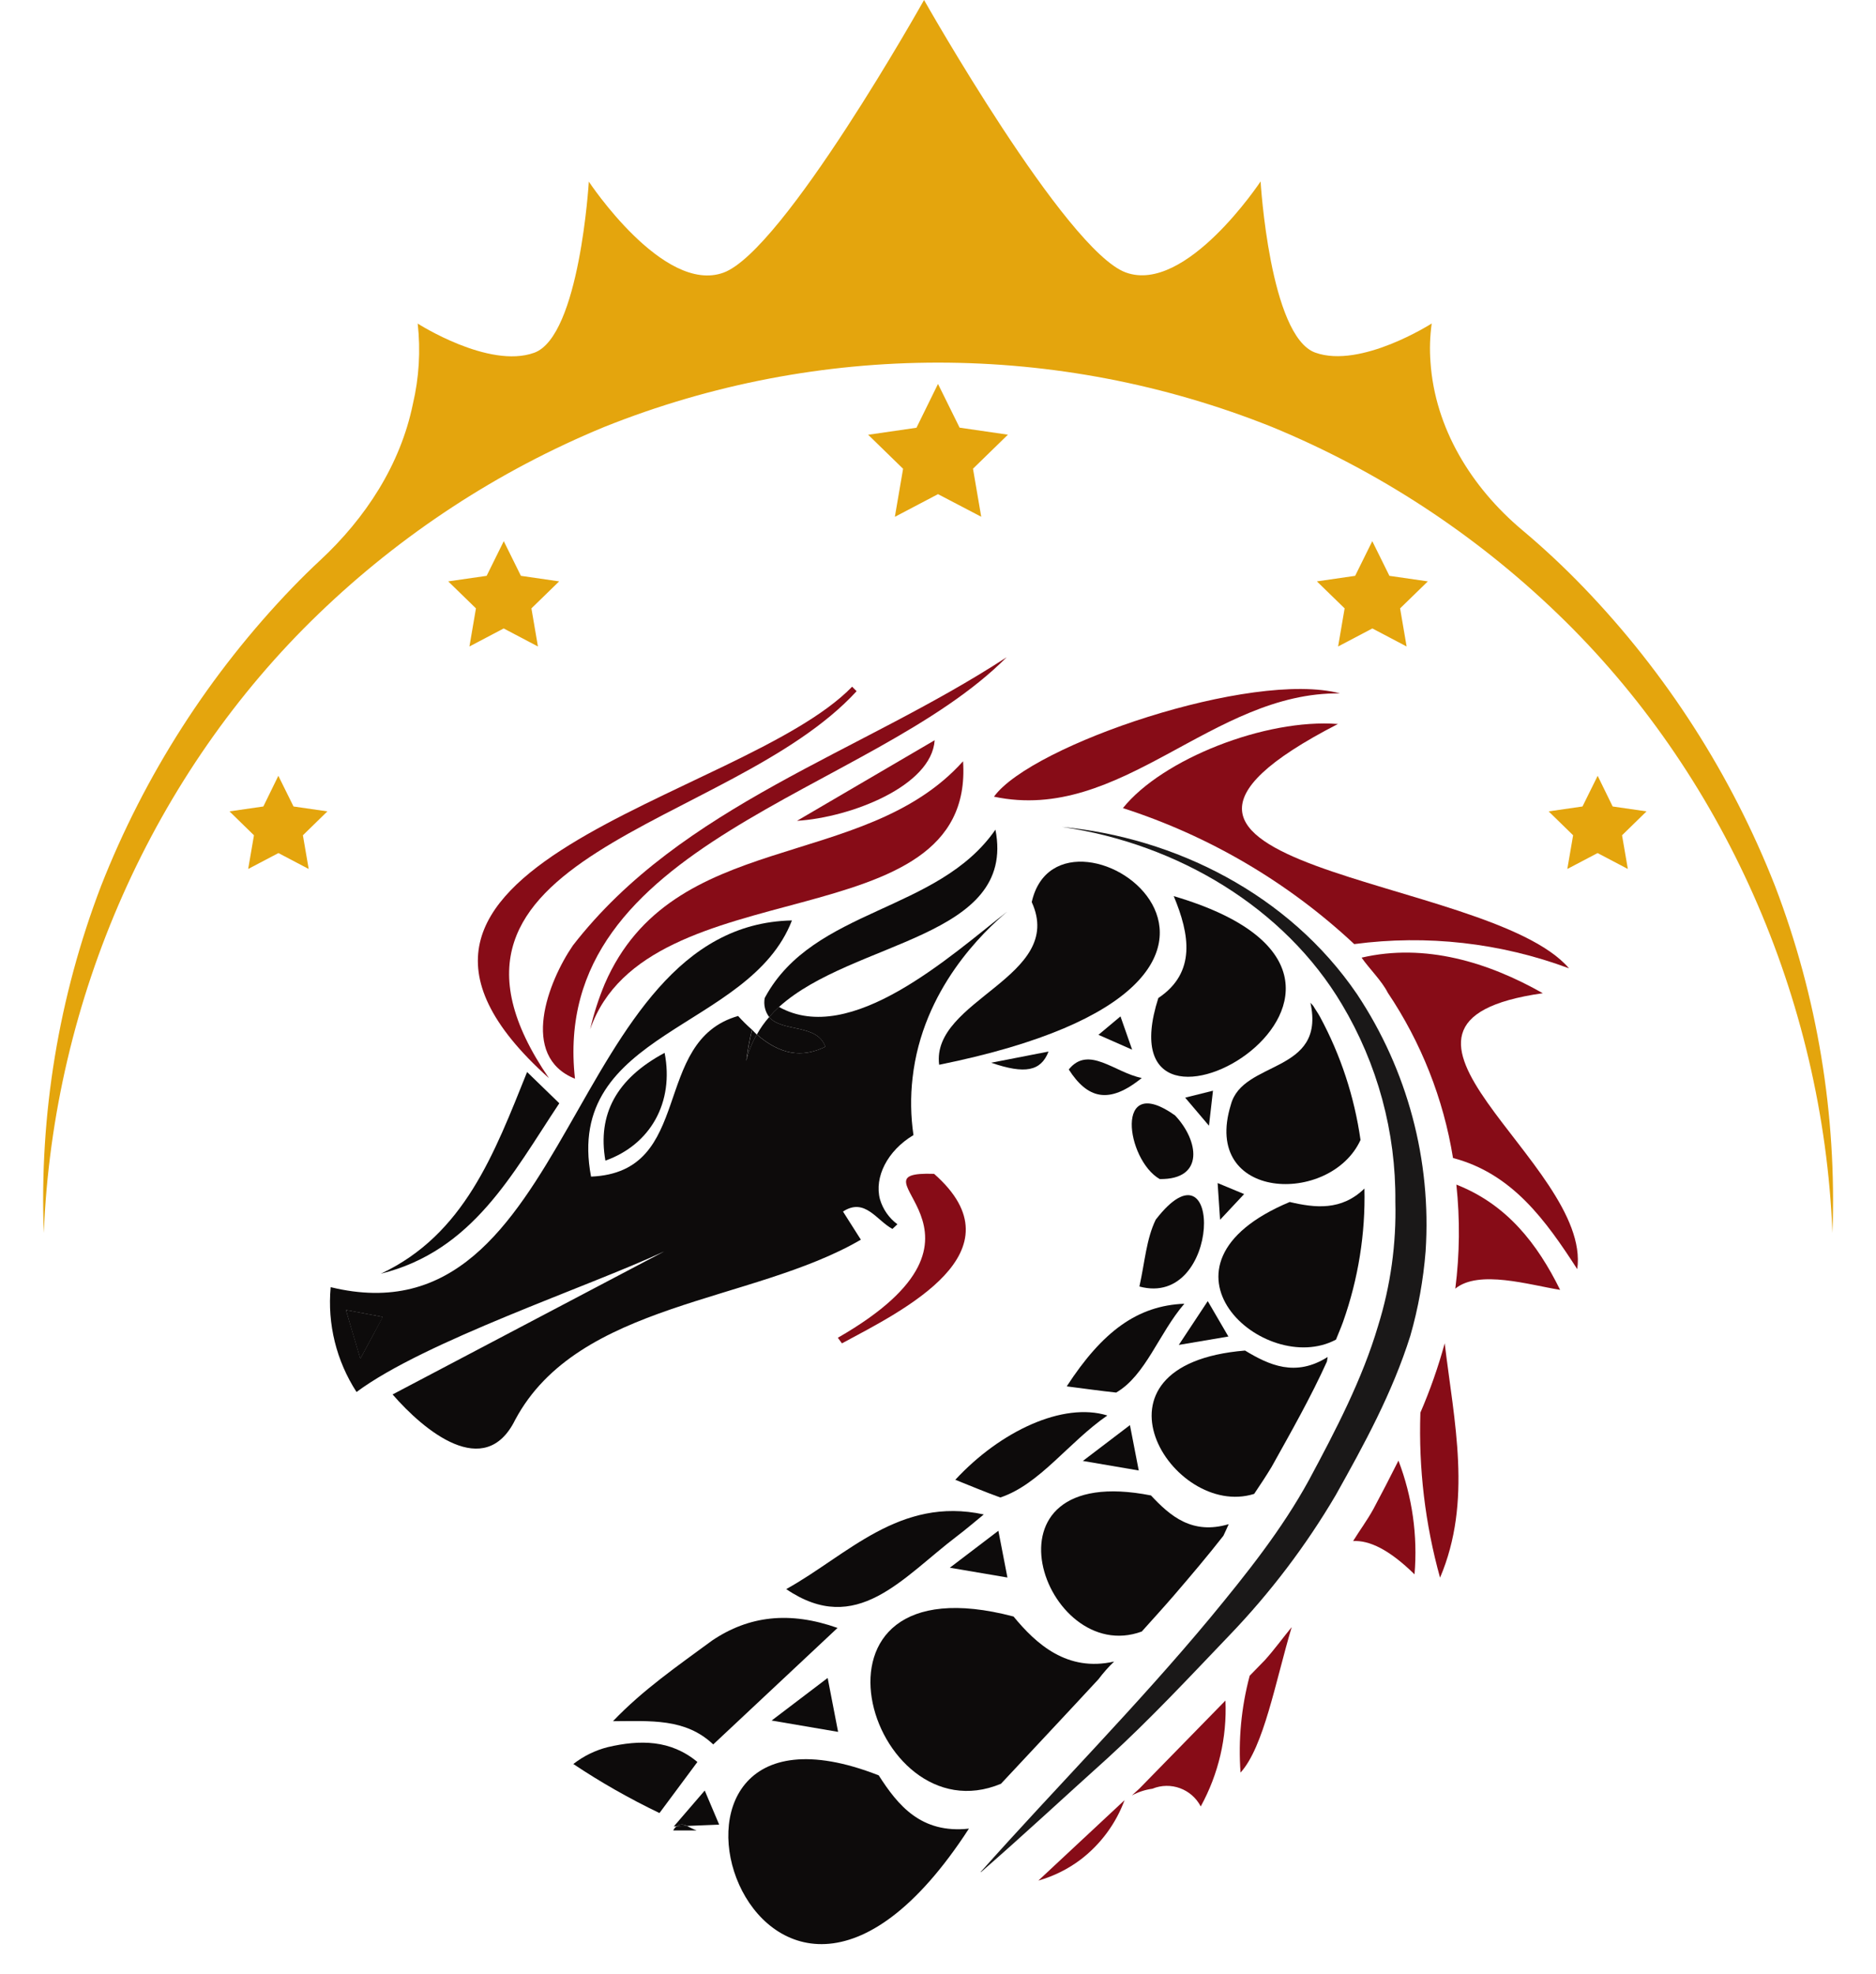 <?xml version="1.0" encoding="utf-8"?>
<!-- Generator: Adobe Illustrator 24.1.1, SVG Export Plug-In . SVG Version: 6.00 Build 0)  -->
<svg version="1.1" id="Layer_1" xmlns="http://www.w3.org/2000/svg" xmlns:xlink="http://www.w3.org/1999/xlink" x="0px" y="0px"
	 viewBox="0 0 230 242" style="enable-background:new 0 0 230 242;" xml:space="preserve">
<style type="text/css">
	.st0{fill:#3F3D56;}
	.st1{opacity:0.1;enable-background:new    ;}
	.st2{fill:#E4A50D;}
	.st3{fill:#FFB9B9;}
	.st4{fill:#D0CDE1;}
	.st5{fill:#2F2E41;}
	.st6{fill:#F2F2F2;}
	.st7{fill:#FBBEBE;}
	.st8{fill:#575A89;}
	.st9{opacity:0.4;enable-background:new    ;}
	.st10{opacity:0.1;fill:#E4A50D;enable-background:new    ;}
	.st11{fill:url(#Path_236_1_);}
	.st12{fill:#4C495A;}
	.st13{fill:#5F5D7E;}
	.st14{fill:#FDC2CC;}
	.st15{fill:#DFE6F5;}
	.st16{fill:#53526B;}
	.st17{fill:#FFFFFF;}
	.st18{fill:#865A61;}
	.st19{opacity:0.1;}
	.st20{fill:#535461;}
	.st21{fill:#65617D;}
	.st22{fill:#9D9CB5;}
	.st23{fill:none;stroke:#535461;stroke-width:2;stroke-miterlimit:10;}
	.st24{fill:none;stroke:#1A1818;stroke-width:4;}
	.st25{fill:#0D0B0B;}
	.st26{fill:#870C17;}
	.st27{fill:#1A1818;}
</style>
<g>
	<g id="Group_17" transform="translate(35.212 80.562)">
		<path id="Path_10" class="st25" d="M47.33,143.8h2.86c-0.42-0.15-0.81-0.37-1.18-0.55l-1.26,0.05
			C47.56,143.43,47.42,143.6,47.33,143.8z"/>
		<path id="Path_11" class="st26" d="M32.09,51.59C13.16,24,54.28,21.09,69.81,4.16l-0.55-0.55C55.71,17.58,2.77,25.37,32.09,51.59z
			"/>
		<path id="Path_12" class="st25" d="M93.34,48.33c-2.63,0.51-4.83,0.94-7.03,1.37C90.45,51.13,92.41,50.74,93.34,48.33z"/>
		<path id="Path_13" class="st25" d="M81.91,100.82c1.76,0.7,3.62,1.49,5.52,2.17c4.83-1.61,8.35-6.76,13.12-10.05
			C95.14,91.26,87.44,94.84,81.91,100.82z"/>
		<path id="Path_14" class="st25" d="M33.36,54.67c-1.44-1.39-2.68-2.61-3.95-3.83c-4.01,9.97-7.7,19.92-17.93,24.72
			C22.75,72.77,27.59,63.35,33.36,54.67z"/>
		<path id="Path_15" class="st25" d="M39.01,61.7c5.52-1.96,8.45-7.14,7.26-13.21C40.36,51.65,38.02,56.03,39.01,61.7z"/>
		<path id="Path_16" class="st25" d="M39.3,133.59c-1.53,0.39-2.97,1.09-4.22,2.07c3.37,2.25,6.91,4.26,10.56,6.01
			c1.54-2.08,3.08-4.14,4.65-6.26C47.01,132.68,43.25,132.67,39.3,133.59z"/>
		<path id="Path_17" class="st26" d="M62.5,20.05c6.6-0.41,16.51-4.26,16.88-9.88C73.69,13.5,68.1,16.78,62.5,20.05z"/>
		<path id="Path_18" class="st26" d="M38.93,40.04c-0.75,1.8-1.35,3.66-1.79,5.57c6.98-20.09,47.22-10.53,45.72-32.86
			C70.6,26.42,47.2,20.95,38.93,40.04z"/>
		<g id="Group_16" transform="translate(0 21.13)">
			<path id="Path_19" class="st25" d="M65.98,26.61c-0.99-2.85-5.32-1.76-6.89-3.64c-0.58,0.66-1.08,1.37-1.51,2.14
				C60.42,27.55,63.07,28.04,65.98,26.61z"/>
			<path id="Path_20" class="st25" d="M8.97,64.82c1.17-2.17,1.92-3.56,2.74-5.08c-1.19-0.22-2.51-0.47-4.49-0.84
				C7.81,60.92,8.29,62.56,8.97,64.82z"/>
			<path id="Path_21" class="st25" d="M88.27,10.05c-6.92,5.39-19.19,16.6-27.98,11.68c-0.43,0.39-0.83,0.8-1.21,1.24
				c1.57,1.88,5.9,0.79,6.89,3.64c-2.91,1.43-5.56,0.94-8.4-1.5c-0.6,1.01-1.03,2.12-1.29,3.26c0.16-1.29,0.39-2.58,0.7-3.85
				c-0.6-0.53-1.17-1.09-1.7-1.68C44.49,25.93,50.04,42,37.25,42.53c-3.38-17.88,19.43-17.91,24.63-31.4
				C34.07,11.72,35.25,63.37,5.33,56.08C4.91,60.6,6.03,65.12,8.5,68.93c8.39-6.24,28.39-12.88,37.72-17.23l-33.3,17.53
				c3.84,4.42,11.31,10.66,15.03,3.11C35.68,57.88,57,58.03,70.33,50.26c-0.8-1.26-1.44-2.26-2.19-3.45
				c2.69-1.75,4.13,1.1,6.06,2.13l0.61-0.57c-1.03-0.76-1.78-1.84-2.14-3.07c-0.71-2.7,0.9-5.94,4.11-7.86
				c-0.34-2.32-0.38-4.68-0.11-7.01C77.89,19.53,85.4,12.48,88.27,10.05z M8.97,64.82c-0.67-2.26-1.16-3.9-1.76-5.93
				c1.99,0.38,3.31,0.62,4.49,0.84C10.89,61.26,10.14,62.65,8.97,64.82z"/>
			<path id="Path_22" class="st25" d="M86.83,0C79.79,10.17,64.55,9.6,58.6,20.53l-0.06,0.13c-0.15,0.81,0.05,1.65,0.55,2.31
				c0.38-0.44,0.78-0.85,1.21-1.24C69.35,13.54,89.44,13.37,86.83,0z"/>
			<path id="Path_23" class="st25" d="M57.58,25.11c-0.2-0.16-0.4-0.4-0.59-0.58c-0.31,1.27-0.54,2.55-0.7,3.85
				C56.55,27.22,56.98,26.12,57.58,25.11z"/>
		</g>
		<path id="Path_24" class="st26" d="M103.56,139.51c0.78-0.42,1.63-0.7,2.51-0.82c2.24-0.92,4.81,0.02,5.93,2.17
			c2.18-3.97,3.23-8.45,3.03-12.98l-10.56,10.8L103.56,139.51z"/>
		<path id="Path_25" class="st26" d="M102.66,140.09l-10.57,9.86c1.88-0.54,3.64-1.41,5.2-2.59
			C99.72,145.5,101.59,142.98,102.66,140.09z"/>
		<path id="Path_26" class="st26" d="M35.03,35.32c-3.04,4.43-6.59,13.59,0.25,16.34C32.05,22.63,71.5,16.82,88.2,0
			C70.14,11.8,48.38,18.12,35.03,35.32z"/>
		<path id="Path_27" class="st26" d="M130.68,108.33c1.99-0.11,4.43,1.04,7.53,4.08c0.4-4.74-0.27-9.5-1.97-13.94
			c-1.01,2.02-2.04,4-3.08,5.95C132.41,105.78,131.49,107.02,130.68,108.33z"/>
		<path id="Path_28" class="st26" d="M118,124.84c-1.03,3.87-1.41,7.88-1.12,11.87c2.86-3.15,4.27-11.12,6.27-17.83
			c-1.1,1.34-2.12,2.75-3.28,4.04L118,124.84z"/>
		<path id="Path_29" class="st25" d="M125.8,42.74c-0.12-0.13-0.22-0.26-0.35-0.39c1.9,8.75-8.32,6.99-9.76,12.51
			c-3.65,11.8,12.2,12.37,15.9,4.31c-0.75-5.29-2.43-10.4-4.97-15.1C126.38,43.62,126.06,43.19,125.8,42.74z"/>
		<path id="Path_30" class="st25" d="M132.07,65.12c-2.82,2.75-6.06,2.38-9.16,1.65c-18.57,7.77-3.12,21.57,5.67,16.87
			c0.29-0.74,0.62-1.47,0.88-2.21C131.31,76.2,132.2,70.67,132.07,65.12z"/>
		<path id="Path_31" class="st25" d="M127.47,86.33c0.03-0.2,0.06-0.36,0.09-0.56c-3.94,2.49-7.17,1-10.13-0.79
			c-20.71,1.71-8.93,20.73,1.12,17.57c0.74-1.1,1.48-2.21,2.15-3.33C123.08,94.95,125.51,90.67,127.47,86.33z"/>
		<path id="Path_32" class="st25" d="M114.78,107.68c0.21-0.48,0.44-0.91,0.65-1.42c-4.48,1.33-7.17-0.99-9.53-3.52
			c-22.01-4.33-13.1,21.08-1.13,16.68c1.31-1.46,2.64-2.92,3.92-4.4C110.78,112.59,112.85,110.15,114.78,107.68z"/>
		<path id="Path_33" class="st25" d="M101.38,123.1c-5.75,1.31-9.56-2.15-12.33-5.52c-28.13-7.41-17.71,27.26-1.54,20.5
			c4.02-4.31,8.02-8.56,11.95-12.81C100.04,124.5,100.68,123.77,101.38,123.1z"/>
		<path id="Path_34" class="st25" d="M106.8,41.77c-7.53,23.55,37.16-2.1,1.89-12.49C110.64,33.95,111.47,38.65,106.8,41.77z"/>
		<path id="Path_35" class="st26" d="M86.65,17.09c15.62,3.31,26.7-12.87,42.43-12.66C118.26,1.56,91.22,10.76,86.65,17.09z"/>
		<path id="Path_36" class="st26" d="M158.16,75c1.83-12.99-29.81-30.2-4.22-33.82c-6.69-3.79-14.42-6.17-22.22-4.36
			c0.9,1.3,2.5,2.87,3.2,4.28c4.1,6.1,6.84,13.02,8.01,20.28C150.21,63.29,154.31,69.05,158.16,75z"/>
		<path id="Path_37" class="st26" d="M128.82,8.18c-8.88-0.69-21.55,4.31-26.36,10.31c10.56,3.4,20.25,9.09,28.36,16.67
			c8.89-1.18,17.93-0.16,26.33,2.97C147.27,26.52,93.76,26.21,128.82,8.18z"/>
		<path id="Path_38" class="st25" d="M91.28,30.01c4.2,9.18-12.37,11.97-11.35,19.94C130.96,39.63,94.77,14.44,91.28,30.01z"/>
		<path id="Path_39" class="st26" d="M143.21,77.39c2.89-2.36,9.09-0.45,12.85,0.15c-2.78-5.63-6.5-10.46-12.72-12.9
			C143.79,68.88,143.75,73.16,143.21,77.39z"/>
		<path id="Path_40" class="st26" d="M141.34,112.82c3.98-9.36,1.72-19.11,0.57-28.73c-0.79,2.9-1.79,5.74-2.98,8.5
			C138.7,99.42,139.51,106.24,141.34,112.82z"/>
		<path id="Path_41" class="st25" d="M85.4,105.07c-10.36-2.24-16.75,5.02-24.22,9.15c8.64,5.88,14.21-1.38,20.94-6.49
			C83.24,106.88,84.31,105.96,85.4,105.07z"/>
		<path id="Path_42" class="st25" d="M106.97,63.96c5.57,0.08,4.76-4.78,1.87-7.81C101.34,50.82,102.84,61.6,106.97,63.96z"/>
		<path id="Path_43" class="st25" d="M106.48,68.94c-1.15,2.36-1.33,5.19-2,8.19C114.6,79.86,114.75,58.21,106.48,68.94z"/>
		<path id="Path_44" class="st25" d="M95.57,89.37c2.13,0.27,4.09,0.55,6.06,0.76c3.62-2.1,5.23-7.25,8.36-10.89
			C104.23,79.47,99.94,82.65,95.57,89.37z"/>
		<path id="Path_45" class="st25" d="M95.82,50.53c2.29,3.56,4.9,4.33,8.95,1.04C101.45,50.92,98.24,47.51,95.82,50.53z"/>
		<path id="Path_46" class="st25" d="M87.19,107.07l-5.95,4.53c2.93,0.5,4.63,0.79,7.06,1.2C87.86,110.51,87.57,109.03,87.19,107.07
			z"/>
		<path id="Path_47" class="st25" d="M66.26,125.11l-6.87,5.22c3.38,0.58,5.34,0.91,8.15,1.39
			C67.03,129.09,66.7,127.37,66.26,125.11z"/>
		<path id="Path_48" class="st25" d="M51.19,138.91l-3.79,4.4l0.34-0.01c0.37-0.29,0.87-0.31,1.26-0.05l3.96-0.16
			C52.26,141.42,51.8,140.34,51.19,138.91z"/>
		<path id="Path_49" class="st25" d="M47.74,143.3l1.26-0.05C48.61,142.99,48.1,143.01,47.74,143.3z"/>
		<path id="Path_50" class="st25" d="M103.32,94.12c-1.84,1.4-3.31,2.51-5.77,4.39c2.84,0.49,4.49,0.76,6.85,1.17
			C103.97,97.47,103.69,96.03,103.32,94.12z"/>
		<path id="Path_51" class="st25" d="M112.86,78.92c-1.13,1.71-2.03,3.07-3.55,5.37c2.52-0.43,3.98-0.68,6.08-1.03
			C114.39,81.53,113.73,80.4,112.86,78.92z"/>
		<path id="Path_52" class="st25" d="M117.32,65.8c-1.29-0.54-2.14-0.89-3.25-1.35c0.1,1.44,0.17,2.57,0.3,4.5
			C115.59,67.64,116.3,66.88,117.32,65.8z"/>
		<path id="Path_53" class="st25" d="M113.5,53.13l-3.41,0.85c0.93,1.1,1.67,1.97,2.92,3.44C113.21,55.64,113.33,54.61,113.5,53.13z
			"/>
		<path id="Path_54" class="st25" d="M99.46,46.28l4.13,1.82c-0.59-1.69-0.93-2.67-1.43-4.08L99.46,46.28z"/>
		<path id="Path_55" class="st25" d="M52.07,120.54c-4.25,3.13-8.44,6.01-12.13,9.87c4.6-0.01,8.88-0.39,12.29,2.85
			c4.98-4.66,9.83-9.21,15.24-14.28C61.62,116.91,56.61,117.47,52.07,120.54z"/>
		<path id="Path_56" class="st26" d="M67.51,83.41l0.5,0.69c7.47-4.03,22.2-11.19,11.3-20.78C68.02,62.94,90.14,70.44,67.51,83.41z"
			/>
		<path id="Path_57" class="st25" d="M8.97,85.95c1.17-2.17,1.92-3.56,2.74-5.08c-1.19-0.22-2.51-0.47-4.49-0.84
			C7.81,82.05,8.29,83.69,8.97,85.95z"/>
		<path id="Path_58" class="st27" d="M129.3,42.53c4.37,7.31,6.64,15.68,6.56,24.19c0.13,5.16-0.58,10.31-2.12,15.24
			c-1.92,6.5-5.18,12.77-8.47,18.89c-3.32,6.07-7.65,11.49-12.12,16.9c-8.93,10.74-18.78,20.65-28.13,31.14l0.03,0.03
			c5.24-4.56,10.33-9.31,15.52-13.97c5.25-4.79,10.05-9.95,14.97-15.09c4.98-5.19,9.35-10.94,13-17.14
			c3.49-6.23,6.94-12.51,9.16-19.56c0.97-3.38,1.59-6.85,1.87-10.35c0.73-11.14-2.22-22.2-8.4-31.5
			C122.77,28.98,108.76,22.1,95,20.8C109.29,22.88,122.31,30.78,129.3,42.53z"/>
		<path id="Path_59" class="st25" d="M72.52,137.05c-34.17-13.39-15.15,46.94,11.06,6.53C77.71,144.22,74.88,140.73,72.52,137.05z"
			/>
	</g>
	<path id="Path_61" class="st2" d="M217.63,108.62c-5.35-13.63-13.33-26.08-23.49-36.63c-2.39-2.48-4.9-4.83-7.54-7.04
		c-6.21-5.23-10.67-12.46-11.22-20.56c-0.12-1.58-0.07-3.17,0.15-4.74c0,0-8.7,5.58-14.28,3.57s-6.7-20.98-6.7-20.98
		s-9.15,13.84-16.52,11.16S113.29,0,113.29,0S96.07,30.74,88.7,33.42S72.19,22.26,72.19,22.26s-1.12,18.97-6.7,20.98
		s-14.28-3.58-14.28-3.58c0.37,3.3,0.17,6.63-0.59,9.86c-1.53,7.45-5.79,13.97-11.36,19.15c-1.16,1.08-2.29,2.19-3.39,3.33
		c-10.16,10.55-18.14,22.99-23.49,36.62c-5.18,13.55-7.57,28.01-7.01,42.51c1.14-28.71,13.42-56.4,33.72-75.92
		c10.13-9.76,22-17.52,35-22.88c26.27-10.51,55.58-10.51,81.85,0c13,5.36,24.87,13.12,35,22.88c20.3,19.51,32.57,47.2,33.72,75.91
		C225.2,136.63,222.81,122.17,217.63,108.62z"/>
	<g id="Group_19" transform="translate(22.856 95.093)">
		<g id="Group_18">
			<path id="Path_62" class="st2" d="M11.27,0l1.86,3.76l4.15,0.6l-3,2.93l0.71,4.13l-3.71-1.95l-3.71,1.95l0.71-4.13l-3-2.93
				l4.15-0.6L11.27,0z"/>
			<path id="Path_63" class="st2" d="M173.02,0l-1.86,3.76l-4.15,0.6l3,2.93l-0.71,4.13l3.71-1.95l3.71,1.95l-0.71-4.13l3-2.93
				l-4.15-0.6L173.02,0z"/>
		</g>
	</g>
	<g id="Group_21" transform="translate(49.703 66.332)">
		<g id="Group_20">
			<path id="Path_64" class="st2" d="M12.06,0l2.1,4.25l4.69,0.68l-3.4,3.31l0.8,4.67l-4.2-2.21l-4.2,2.21l0.8-4.67l-3.4-3.31
				l4.71-0.68L12.06,0z"/>
			<path id="Path_65" class="st2" d="M118.54,0l-2.1,4.25l-4.69,0.68l3.4,3.31l-0.8,4.67l4.2-2.21l4.2,2.21l-0.8-4.67l3.4-3.31
				l-4.71-0.68L118.54,0z"/>
		</g>
	</g>
	<path id="Path_66" class="st2" d="M115,47.06l2.65,5.36l5.92,0.86l-4.28,4.17l1.01,5.89L115,60.57l-5.29,2.78l1.01-5.89l-4.28-4.17
		l5.92-0.86L115,47.06z"/>
</g>
</svg>
